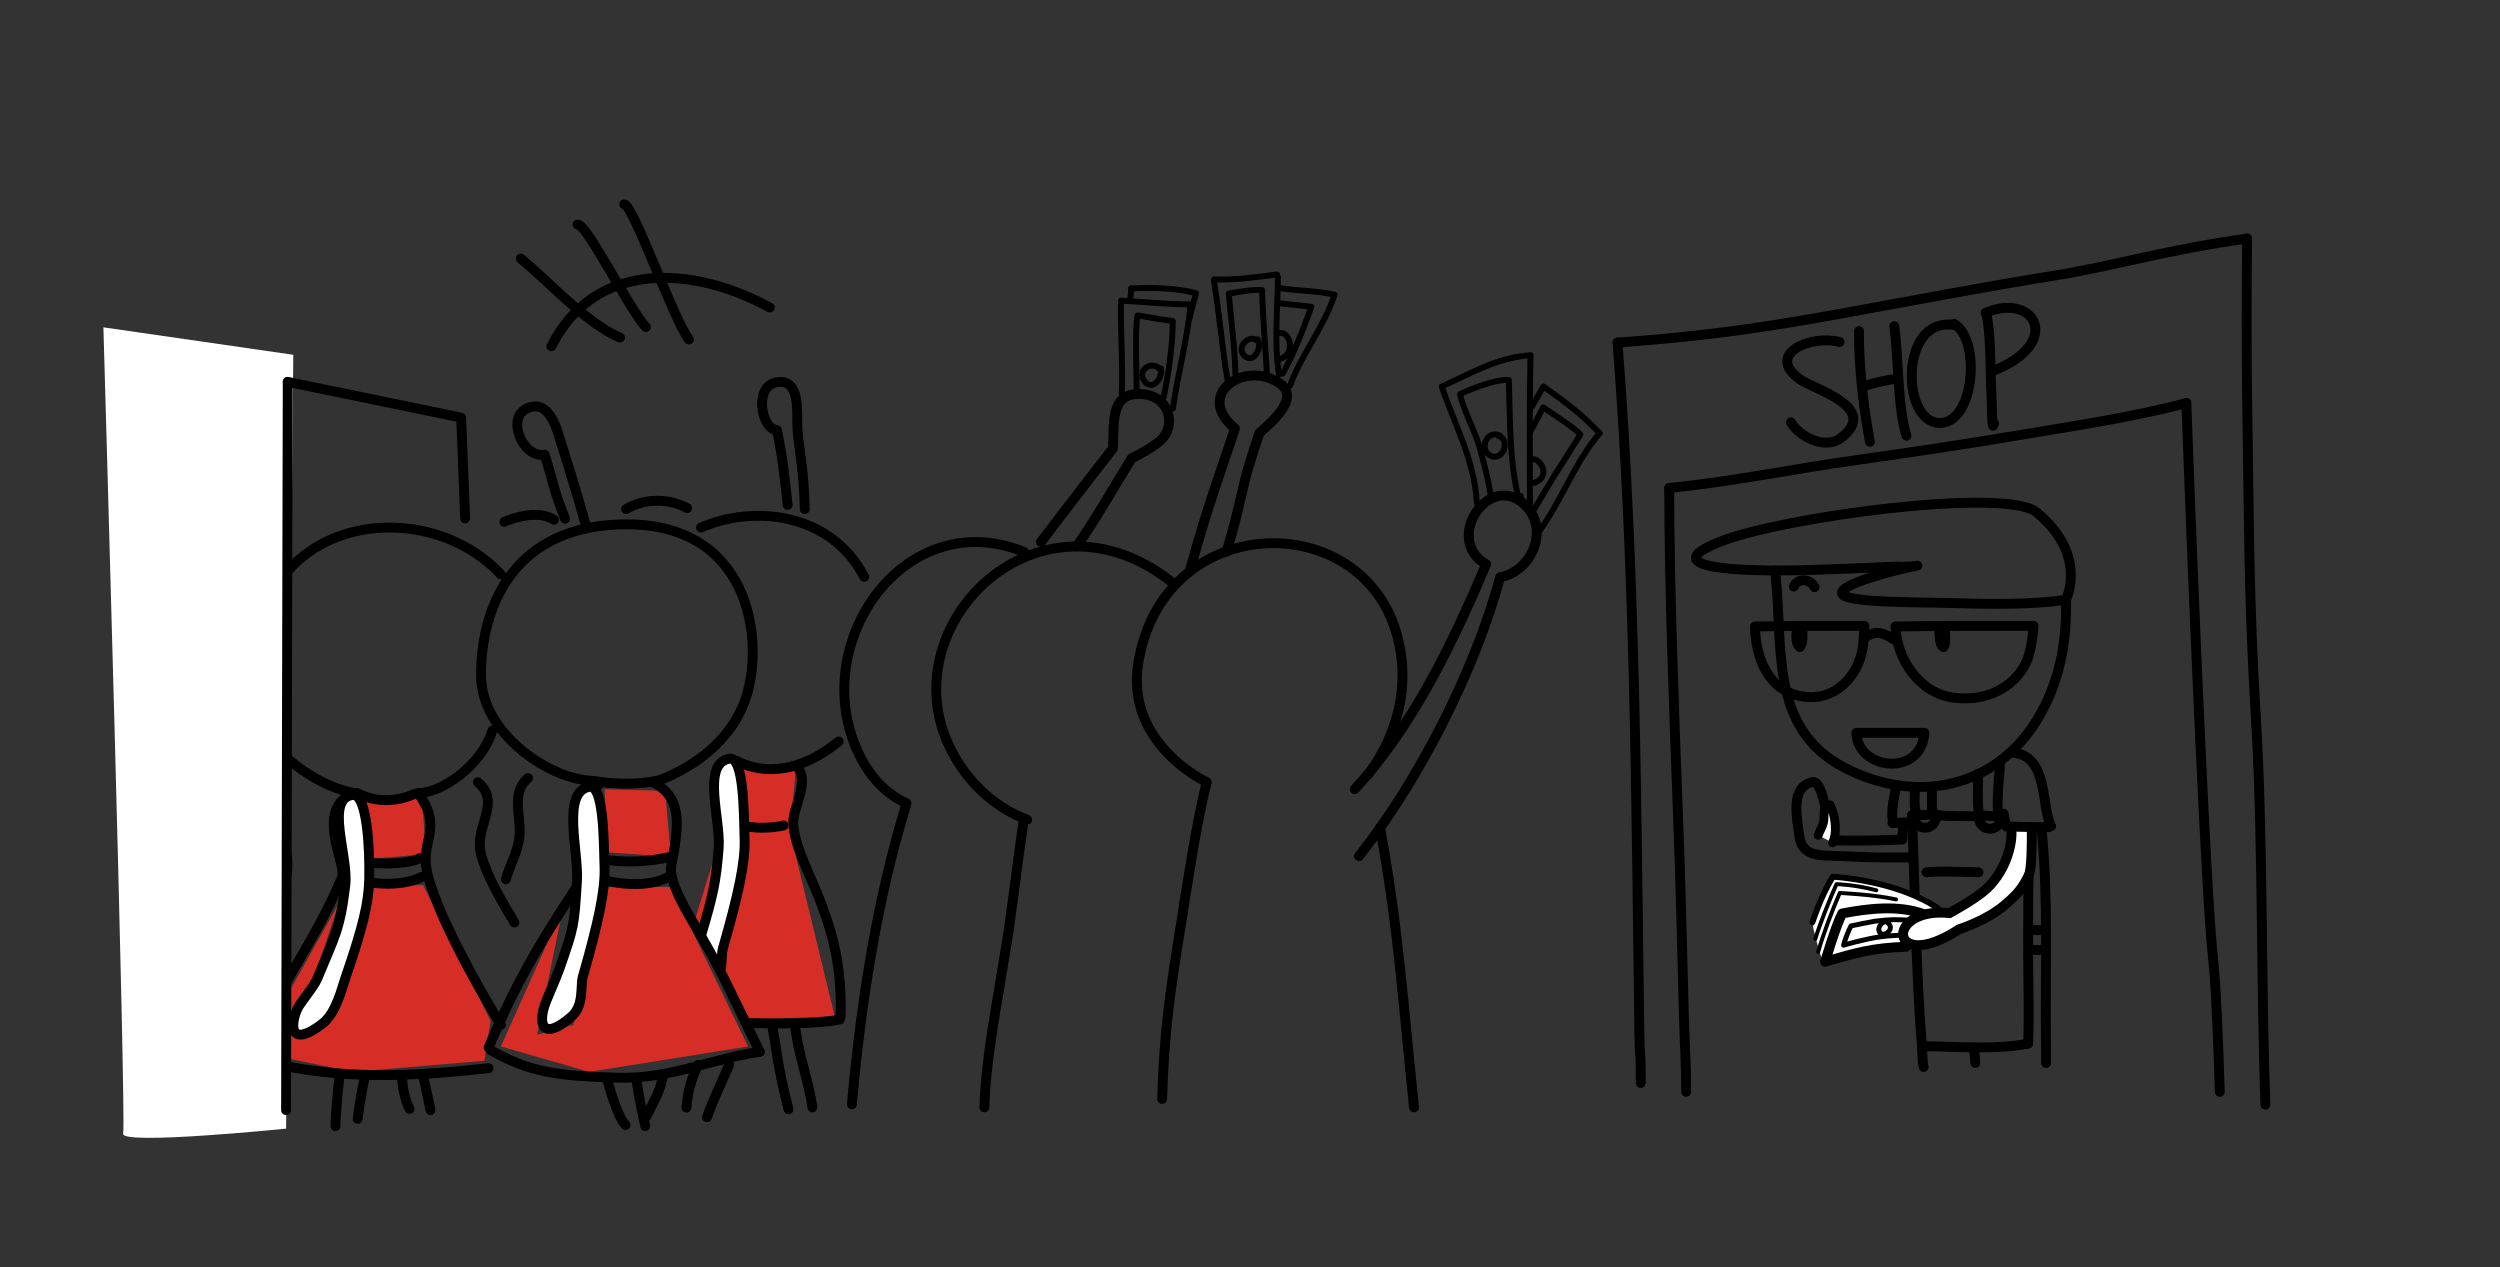 <?xml version="1.0" encoding="utf-8"?>
<!-- Generator: Adobe Illustrator 16.0.0, SVG Export Plug-In . SVG Version: 6.00 Build 0)  -->
<!DOCTYPE svg PUBLIC "-//W3C//DTD SVG 1.1//EN" "http://www.w3.org/Graphics/SVG/1.1/DTD/svg11.dtd">
<svg version="1.1" id="Layer_2" xmlns="http://www.w3.org/2000/svg" xmlns:xlink="http://www.w3.org/1999/xlink" x="0px" y="0px"
	 width="253.174px" height="128.345px" viewBox="0 0 253.174 128.345" enable-background="new 0 0 253.174 128.345"
	 xml:space="preserve">
<rect x="0" y="0" width="253.174" height="128.345" fill="#333333" stroke="none"/>
<g id="Post_2_">
	<path fill="none" stroke="#000000" stroke-linecap="round" stroke-linejoin="round" stroke-miterlimit="10" d="M163.804,34.696
		c1.814,23.197,1.898,46.701,2.213,69.967c0.041,3.035,0.143,0.947,0.143,5.012"/>
	<path fill="none" stroke="#000000" stroke-linecap="round" stroke-linejoin="round" stroke-miterlimit="10" d="M227.57,24.161
		c-8.133,1.109-13.564,2.8-19.605,3.763c-7.027,1.121-14.021,2.475-21.023,3.744c-8.568,1.552-14.023,2.354-23.137,3.028"/>
	<path fill="none" stroke="#000000" stroke-linecap="round" stroke-linejoin="round" stroke-miterlimit="10" d="M229.417,111.862
		c-0.48-13.105-0.217-26.656-0.951-38.91c-0.768-12.793-0.686-19.537-0.896-32.341c-0.072-4.444-0.074-12.005,0-16.45"/>
	<path fill="none" stroke="#000000" stroke-linecap="round" stroke-linejoin="round" stroke-miterlimit="10" d="M169.041,49.421
		c0,9.856,0.512,23.345,0.863,32.405c0.33,8.49,0.396,12.895,0.633,21.387c0.086,3.055,0.215,4.305,0.219,7.354"/>
	<path fill="none" stroke="#000000" stroke-linecap="round" stroke-linejoin="round" stroke-miterlimit="10" d="M221.41,40.81
		c-5.35,1.438-11.504,2.339-17.191,3.3c-4.867,0.822-11.127,1.772-16.018,2.451c-6.629,0.92-12.525,2.18-19.16,2.86"/>
	<path fill="none" stroke="#000000" stroke-linecap="round" stroke-linejoin="round" stroke-miterlimit="10" d="M221.41,40.81
		c0.787,21.509,2.037,50.382,2.711,56.296c0.322,2.828,0.609,10.891,0.674,13.461"/>
	<path fill="none" stroke="#000000" stroke-linecap="round" stroke-linejoin="round" stroke-miterlimit="10" d="M186.291,34.635
		c-2.814-0.766-7.609,1.185-4.006,3.786c1.359,0.979,8.182,2.848,4.148,5.934c-1.586,1.213-4.215-0.121-5.07-1.588"/>
	<path fill="none" stroke="#000000" stroke-linecap="round" stroke-linejoin="round" stroke-miterlimit="10" d="M188.263,33.526
		c-0.041,3.539,0.463,7.868,1.109,11.214"/>
	<path fill="none" stroke="#000000" stroke-linecap="round" stroke-linejoin="round" stroke-miterlimit="10" d="M191.835,33.033
		c0.449,3.384,0.326,8.243,1.232,11.089"/>
	<path fill="none" stroke="#000000" stroke-linecap="round" stroke-linejoin="round" stroke-miterlimit="10" d="M188.878,39.07
		c1.07-0.344,2.217-0.591,3.326-0.739"/>
	<path fill="none" stroke="#000000" stroke-linecap="round" stroke-linejoin="round" stroke-miterlimit="10" d="M197.875,32.91
		c-5.486-0.831-5.355,9.718-1.555,9.921c3.676,0.195,4.32-8.483,1.555-10.045"/>
	<path fill="none" stroke="#000000" stroke-linecap="round" stroke-linejoin="round" stroke-miterlimit="10" d="M201.201,31.923
		c0.471,2.664,0.312,5.5,0.484,8.206c0.049,0.749,0.014,3.839,0.254,2.761"/>
	<path fill="none" stroke="#000000" stroke-linecap="round" stroke-linejoin="round" stroke-miterlimit="10" d="M201.939,37.521
		c7.025-2.825,4.143-7.977-0.861-5.845"/>
</g>
<polygon fill="#D72D27" points="73.4,77.61 73.4,83.36 70.258,93.528 75.925,103.235 84.534,102.922 80.03,84.372 80.597,77.915 "/>
<path fill="#FFFFFF" stroke="#000000" stroke-linecap="round" stroke-linejoin="round" stroke-miterlimit="10" d="M73.019,98.002
	c0.093-0.756,0.055-1.488,0.193-1.967c1.569-5.469,2.263-8.703,2.194-11.031c-0.085-2.902-0.081-8.443-1.561-8.174
	c-2.821,0.516-0.839,6.143-1.066,9.061c-0.268,3.439-0.553,4.695-1.793,8.881"/>
<polygon fill="#D72D27" points="61.472,86.317 61.227,79.922 67.353,80.088 67.947,86.766 "/>
<polygon fill="#D72D27" points="61.472,89.829 58.064,103.797 54.393,104.778 57.016,91.942 50.722,105.975 59.661,108.547 
	75.755,105.975 67.947,89.829 "/>
<polygon fill="#D72D27" points="36.347,80.725 42.722,80.678 43.136,86.497 37.785,86.95 "/>
<polygon fill="#D72D27" points="37.472,89.829 33.971,102.743 30.798,102.047 34.312,91.483 25.873,106.506 35.724,108.547 
	49.055,107.422 49.679,103.383 42.847,89.622 "/>
<path fill="none" stroke="#000000" stroke-linecap="round" stroke-linejoin="round" stroke-miterlimit="10" d="M59.903,79.067
	c-4.339-0.191-11.189-4.82-11.189-10.684c0-6.947,3.229-14.4,12.934-15.206c13.643-1.133,15.734,10.39,14.108,16.745
	c-1.746,6.826-9.154,9.145-9.154,9.145"/>
<path fill="none" stroke="#000000" stroke-linecap="round" stroke-linejoin="round" stroke-miterlimit="10" d="M54.559,85.405"/>
<path fill="none" stroke="#000000" stroke-linecap="round" stroke-linejoin="round" stroke-miterlimit="10" d="M25.502,106.471
	c3.258-7.59,6.061-10.5,9.094-17.518c0.433-1.002-0.796-3.014-0.797-5.545c-0.001-2.766,2.214-3.08,2.214-3.08
	c-5.059-0.803-11.25-6.359-11.25-11.281c0-3.417,1.859-9.878,6.542-13.167c5.686-3.994,14.463-3.03,19.417,2.292"/>
<path fill="none" stroke="#000000" stroke-linecap="round" stroke-linejoin="round" stroke-miterlimit="10" d="M51.078,52.85
	c1.067-0.468,3.436-1.224,5.031-0.209"/>
<path fill="none" stroke="#000000" stroke-linecap="round" stroke-linejoin="round" stroke-miterlimit="10" d="M63.404,51.559
	c1.833-1.102,4.322-1.12,6.183-0.104"/>
<path fill="none" stroke="#000000" stroke-linecap="round" stroke-linejoin="round" stroke-miterlimit="10" d="M70.985,53.426
	c5.241-2.291,13.116-1.595,16.533,4.997"/>
<path fill="none" stroke="#000000" stroke-linecap="round" stroke-linejoin="round" stroke-miterlimit="10" d="M77.955,31.143
	c-7.71-4.22-17.693-4.896-22.111,3.922"/>
<path fill="none" stroke="#000000" stroke-linecap="round" stroke-linejoin="round" stroke-miterlimit="10" d="M69.771,34.382
	c-1.559-2.002-5.679-13.73-6.551-13.686"/>
<path fill="none" stroke="#000000" stroke-linecap="round" stroke-linejoin="round" stroke-miterlimit="10" d="M65.403,33.119
	c-1.67-1.769-6-10.509-6.913-10.377"/>
<path fill="none" stroke="#000000" stroke-linecap="round" stroke-linejoin="round" stroke-miterlimit="10" d="M62.784,34.189
	c-3.404-1.432-7.179-5.663-10.045-8.003"/>
<g id="Merchant_2_">
	<path fill="none" stroke="#000000" stroke-linecap="round" stroke-linejoin="round" stroke-miterlimit="10" d="M179.755,57.774
		c0.91,7.512-0.736,15.922,7.023,19.961c7.189,3.742,15.277,2.145,19.531-4.867c2.279-3.758,3.016-7.865,2.916-12.16"/>
	<path fill="none" stroke="#000000" stroke-linecap="round" stroke-linejoin="round" stroke-miterlimit="10" d="M180.371,57.774
		c-2.279,0-13.461,0-6.23-2.895c6.398-2.562,28.996-5.546,32.092-3.006c5.266,4.324,2.994,8.834,2.994,8.834
		c-2.67,0.526-7.871,0.48-10.584,0.389c-4.061-0.137-11.74,0.006-12.096-0.975s5.785-2.504,7.635-2.84
		C194.181,57.282,183.968,57.774,180.371,57.774z"/>
	<path fill="none" stroke="#000000" stroke-linecap="round" stroke-linejoin="round" stroke-miterlimit="10" d="M177.722,63.442
		c0.078,3.154,1.303,6.548,4.854,7.097c3.201,0.496,5.598-1.975,6.064-4.949c0.115-0.729,0.104-1.479,0.172-2.211
		C185.564,63.38,181.234,63.38,177.722,63.442z"/>
	<path fill="none" stroke="#000000" stroke-linecap="round" stroke-linejoin="round" stroke-miterlimit="10" d="M191.955,63.442
		c0.078,3.154,2.346,6.785,5.914,7.212c4.561,0.551,7.023-2.283,7.578-4.253c0.344-1.223,0.426-2.289,0.492-3.021
		C202.691,63.38,195.466,63.38,191.955,63.442z"/>
	<path fill="none" stroke="#000000" stroke-linecap="round" stroke-linejoin="round" stroke-miterlimit="10" d="M188.875,64.552
		c1.227-0.848,1.99-0.371,3.08,0.309"/>
	<path fill="none" stroke="#000000" stroke-linecap="round" stroke-linejoin="round" stroke-miterlimit="10" d="M187.994,74.209
		c0.088,3.783,6.582,4.539,6.891,0H187.994z"/>
	<path fill="none" stroke="#000000" stroke-linecap="round" stroke-linejoin="round" stroke-miterlimit="10" d="M181.666,59.4
		c0.256-0.77,1.602-0.937,2.094,0.063"/>
	<path fill="none" stroke="#000000" stroke-linecap="round" stroke-linejoin="round" stroke-miterlimit="10" d="M181.974,63.567
		c-0.031,0.76-0.217,1.48,0.285,1.969c0.367-0.428,0.268-1.186,0.268-1.908"/>
	<path fill="none" stroke="#000000" stroke-linecap="round" stroke-linejoin="round" stroke-miterlimit="10" d="M196.39,63.813
		c0.041,0.543,0,1.51,0.432,1.723c0.309-0.367,0.129-1.287,0.123-1.846"/>
	<path fill="none" stroke="#000000" stroke-linecap="round" stroke-linejoin="round" stroke-miterlimit="10" d="M193.925,79.768
		c0.002,0.811-0.154,1.975,0.186,2.588"/>
	<path fill="none" stroke="#000000" stroke-linecap="round" stroke-linejoin="round" stroke-miterlimit="10" d="M195.652,79.768
		c0.02,0.848-0.066,1.912,0.061,2.711"/>
	<path fill="none" stroke="#000000" stroke-linecap="round" stroke-linejoin="round" stroke-miterlimit="10" d="M200.333,78.352
		c0,1.406-0.152,2.951,0.123,4.312"/>
	<path fill="none" stroke="#000000" stroke-linecap="round" stroke-linejoin="round" stroke-miterlimit="10" d="M202.552,77.182
		c-0.023,0.918-0.52,5.064-0.062,5.236"/>
	<path fill="none" stroke="#000000" stroke-linecap="round" stroke-linejoin="round" stroke-miterlimit="10" d="M200.279,82.538
		c0.812,0.127,1.592,0.053,2.391,0.146c-0.086,1.781-2.441,1.576-2.268-0.133"/>
	<path fill="none" stroke="#000000" stroke-linecap="round" stroke-linejoin="round" stroke-miterlimit="10" d="M193.685,82.545
		c0.82,0.057,1.592-0.086,2.396-0.061c0.064,1.781-2.299,1.781-2.271,0.062"/>
	<path fill="none" stroke="#000000" stroke-linecap="round" stroke-linejoin="round" stroke-miterlimit="10" d="M196.267,82.542
		c1.139,0.16,2.598,0.084,3.758,0.123"/>
	<path fill="none" stroke="#000000" stroke-linecap="round" stroke-linejoin="round" stroke-miterlimit="10" d="M193.619,82.542
		c0.332,7.797,0.389,15.621,1.012,23.402c0.084,1.053-0.002,1.066,0.172,2.107"/>
	<path fill="none" stroke="#000000" stroke-linecap="round" stroke-linejoin="round" stroke-miterlimit="10" d="M205.388,105.674
		c-3.092,0.688-7.854,0.277-10.662,0.277"/>
	<path fill="none" stroke="#000000" stroke-linecap="round" stroke-linejoin="round" stroke-miterlimit="10" d="M204.031,76.256
		c3.449,0.432,2.658,5.533,3.695,7.395"/>
	<path fill="none" stroke="#000000" stroke-linecap="round" stroke-linejoin="round" stroke-miterlimit="10" d="M192.017,79.708
		c-0.23,1.109-0.539,2.48-0.309,3.572"/>
	<path fill="none" stroke="#000000" stroke-linecap="round" stroke-linejoin="round" stroke-miterlimit="10" d="M193.679,83.28
		c-0.691-0.023-1.344,0.055-2.033,0.062"/>
	<path fill="none" stroke="#000000" stroke-linecap="round" stroke-linejoin="round" stroke-miterlimit="10" d="M195.097,88.333
		c1.447-0.148,3.85-0.018,5.268,0"/>
	<path fill="none" stroke="#000000" stroke-linecap="round" stroke-linejoin="round" stroke-miterlimit="10" d="M206.742,83.897
		c0.721,7.072,0.355,14.494,0.449,21.621c0.016,1.162,0.018,0.758,0.014,2.129"/>
	<path fill="none" stroke="#000000" stroke-linecap="round" stroke-linejoin="round" stroke-miterlimit="10" d="M199.902,106.077
		c0.082,1.018,0.082,1.018,0.139,1.57"/>
	<path fill="none" stroke="#000000" stroke-linecap="round" stroke-linejoin="round" stroke-miterlimit="10" d="M205.759,94.155
		c0.369,0.053,1.051,0.051,1.443,0"/>
	<path fill="none" stroke="#000000" stroke-linecap="round" stroke-linejoin="round" stroke-miterlimit="10" d="M205.759,96.188
		c0.354,0.012,1.004,0.062,1.42-0.076"/>
	<path fill="none" stroke="#000000" stroke-linecap="round" stroke-linejoin="round" stroke-miterlimit="10" d="M192.664,83.342
		c0.115,0.697-0.008,0.898-0.023,1.68c-1.721,0.047-2.844,0.109-4.568,0.109c-1.834,0-2.309-0.041-2.309-0.041
		c-0.766-1.439-1.07-6.146-2.219-5.887c-2.203,0.496-1.629,3.307-1.316,5.531c0.238,1.701,1.586,1.797,2.459,1.906
		c0,0,1.588,0.041,3.156,0.115c2.154,0.102,3.119,0.084,5.836,0.084"/>
	<path fill="#FFFFFF" d="M196.341,92.063c0,0-4.615-3.104-10.729-3.277c0,0-1.188,1.596-2.01,5.068c0,0,0.771,3.385,1.137,3.631
		c0,0,7.303-1.955,8.691-1.252c0,0-2.109-0.512-0.279-2.525l1.332-0.891L196.341,92.063z"/>
	<path fill="#FFFFFF" stroke="#000000" stroke-miterlimit="10" d="M203.664,83.831c0.219,1.135-0.318,4.141-2.463,6.154
		c-1.133,1.062-3.766,2.479-3.766,2.479c-6.709-0.666-6.125,6.291,0.955,1.646c0,0,2.68-0.84,4.529-2.375
		c1.525-1.268,1.92-1.895,2.523-3.062c0.326-0.633,0.316-3.248,0.316-4.785"/>
	<path fill="none" stroke="#000000" stroke-linecap="round" stroke-linejoin="round" stroke-miterlimit="10" d="M202.919,82.418
		c0.027,0.395,0.193,0.879,0.258,1.283c1.434,0.033,2.877,0.07,4.303,0.072"/>
	<path fill="none" stroke="#000000" stroke-linecap="round" stroke-linejoin="round" stroke-miterlimit="10" d="M189.556,100.028"/>
	<path fill="none" stroke="#000000" stroke-linecap="round" stroke-linejoin="round" stroke-miterlimit="10" d="M188.078,100.028"/>
	<path fill="none" stroke="#000000" stroke-linecap="round" stroke-linejoin="round" stroke-miterlimit="10" d="M205.443,88.672
		c-0.051,2.055-0.055,4.018-0.055,7.58c0,2.643,0.121,6.535,0,9.422"/>
	<path fill="none" stroke="#000000" stroke-linecap="round" stroke-linejoin="round" stroke-miterlimit="10" d="M194.826,92.577
		c-2.602-0.961-5.758-0.557-8.27-0.07c-0.658,1.264-1.729,4.885-1.729,4.885c3.213-0.928,4.842-1.402,8.217-1.514"/>
	<path fill="none" stroke="#000000" stroke-width="0.6" stroke-linecap="round" stroke-linejoin="round" stroke-miterlimit="10" d="
		M183.544,93.387c0.693-2.025,1.363-3.445,2.068-4.602c0,0,6.404,0.324,10.654,3.207"/>
	<path fill="none" stroke="#000000" stroke-width="0.4" stroke-linecap="round" stroke-linejoin="round" stroke-miterlimit="10" d="
		M183.839,95.081c0.357-1.256,1.527-4.209,2.143-5.543c0,0,1.82,0.033,4.035,0.623"/>
	<path fill="none" stroke="#000000" stroke-width="0.4" stroke-linecap="round" stroke-linejoin="round" stroke-miterlimit="10" d="
		M184.126,96.395c0.508-1.793,1.475-4.344,2.188-5.963c0,0,3.385,0.143,5.703,0.654"/>
	<path fill="none" stroke="#000000" stroke-width="0.5" stroke-linecap="round" stroke-linejoin="round" stroke-miterlimit="10" d="
		M193.451,93.188c-1.434-0.066-1.922-0.113-3.623,0.109c-0.271,0.035-2.377,0.469-2.377,0.469c-0.244,0.439-0.668,1.531-0.75,1.953
		c0,0,2.066-0.621,3.771-0.857c0.5-0.07,1.916-0.17,2.26-0.17"/>
	<path fill="none" stroke="#000000" stroke-width="0.5" stroke-linecap="round" stroke-linejoin="round" stroke-miterlimit="10" d="
		M191.263,93.485c-0.436-0.438-1.102,0.279-0.986,0.752c0.227,0.947,1.793-0.115,0.877-0.799"/>
	
		<path fill="#FFFFFF" stroke="#000000" stroke-width="0.9" stroke-linecap="round" stroke-linejoin="round" stroke-miterlimit="10" d="
		M184.126,84.579c0.221-0.598,0.496-0.898,0.57-1.531c0.064-0.537-0.115-1.434,0.627-1.553c0.518,0.939,0.797,2.855,0.254,3.848"/>
</g>
<path fill="none" stroke="#000000" stroke-linecap="round" stroke-linejoin="round" stroke-miterlimit="10" d="M49.48,106.077
	c3.276-7.654,5.569-11.146,10.181-18.209c-1.897-3.713-0.695-7.246,1.278-8.664"/>
<path fill="none" stroke="#000000" stroke-linecap="round" stroke-linejoin="round" stroke-miterlimit="10" d="M76.938,106.506
	c-3.788-7.756-3.964-8.367-6.68-12.979c-1.126-1.912-2.57-4.465-2.269-5.941c0.938-4.592,0.899-6.893-1.851-8.373"/>
<path fill="none" stroke="#000000" stroke-linecap="round" stroke-linejoin="round" stroke-miterlimit="10" d="M49.679,106.34
	c3.915,2.25,6.764,2.627,12.848,2.799c5.3,0.152,9.364-1.863,14.411-2.633"/>
<path fill="none" stroke="#000000" stroke-linecap="round" stroke-linejoin="round" stroke-miterlimit="10" d="M67.947,86.766
	c-3.016,0.672-5.643,0.609-8.286,0"/>
<path fill="none" stroke="#000000" stroke-linecap="round" stroke-linejoin="round" stroke-miterlimit="10" d="M59.663,88.643
	c2.393,0.967,6.185,1.379,8.284,0"/>
<path fill="none" stroke="#000000" stroke-linecap="round" stroke-linejoin="round" stroke-miterlimit="10" d="M60.139,79.086
	c2.149,0.361,4.336,0.373,6.458-0.02"/>
<path fill="none" stroke="#000000" stroke-linecap="round" stroke-linejoin="round" stroke-miterlimit="10" d="M74.597,77.051
	c2.799,1.455,6.471,1.174,10.338-1.963"/>
<path fill="none" stroke="#000000" stroke-linecap="round" stroke-linejoin="round" stroke-miterlimit="10" d="M80.659,77.61
	c1.463,1.457-0.403,4.188-0.326,5.75c0.224,4.494,5.167,9.281,4.789,19.562"/>
<path fill="none" stroke="#000000" stroke-linecap="round" stroke-linejoin="round" stroke-miterlimit="10" d="M75.925,83.739
	c1.123,0.156,2.283,0.094,3.42-0.141"/>
<path fill="none" stroke="#000000" stroke-linecap="round" stroke-linejoin="round" stroke-miterlimit="10" d="M42.347,80.329
	c2.583,3.594,0.25,4.633,0.875,7.818c0.81,4.127,5.333,12.072,7.5,15.65"/>
<path fill="none" stroke="#000000" stroke-linecap="round" stroke-linejoin="round" stroke-miterlimit="10" d="M34.972,86.903
	c2.531,0.781,6.469,0.656,7.531,0"/>
<path fill="none" stroke="#000000" stroke-linecap="round" stroke-linejoin="round" stroke-miterlimit="10" d="M34.972,88.672
	c2.132,0.922,5.597,1.217,7.75,0.125"/>
<path fill="none" stroke="#000000" stroke-linecap="round" stroke-linejoin="round" stroke-miterlimit="10" d="M26.597,107.422
	c7.521,1.998,15.254,1.604,22.875,0.75"/>
<path fill="none" stroke="#000000" stroke-linecap="round" stroke-linejoin="round" stroke-miterlimit="10" d="M48.388,79.213
	c2.167,1.814,0.218,3.9,0.193,6.32c-0.022,2.113,2.701,6.545,3.516,7.889"/>
<path fill="none" stroke="#000000" stroke-linecap="round" stroke-linejoin="round" stroke-miterlimit="10" d="M53.472,78.797
	c-1.792,1.516-0.645,3.893-0.873,5.971c-0.167,1.523-0.964,2.844-1.377,4.279"/>
<path fill="none" stroke="#000000" stroke-linecap="round" stroke-linejoin="round" stroke-miterlimit="10" d="M42.347,80.329
	c2.38-0.066,6.367-2.719,7.525-6.359"/>
<path fill="none" stroke="#000000" stroke-linecap="round" stroke-linejoin="round" stroke-miterlimit="10" d="M36.237,80.329
	c1.787,0.977,4.019,0.871,5.784,0.053"/>
<path fill="none" stroke="#000000" stroke-linecap="round" stroke-linejoin="round" stroke-miterlimit="10" d="M28.138,79.838
	c-0.871,2.893,0.94,5.1,0.981,7.779c0.037,2.391-2.204,5.1-3.272,7.098c-1.685,3.154-3.672,6.121-4.292,9.707"/>
<path fill="none" stroke="#000000" stroke-linecap="round" stroke-linejoin="round" stroke-miterlimit="10" d="M24.972,105.952
	c-0.738,0.062-2.192,0.014-2.875-0.25"/>
<path fill="#FFFFFF" stroke="#000000" stroke-miterlimit="10" d="M59.661,79.686c-2.821,0.516-1.046,6.582-1.229,9.504
	c-0.292,4.645-0.292,4.645-1.772,8.898c-0.314,0.902-1.215,2.91-1.449,3.562c-0.717,1.988-0.32,3.875,2.646,1.312
	c1.323-1.143,0.897-3.115,1.171-4.072c1.569-5.469,2.263-8.703,2.194-11.031C61.136,84.958,61.141,79.417,59.661,79.686z"/>
<path fill="#FFFFFF" stroke="#000000" stroke-miterlimit="10" d="M35.716,80.508c-2.844,0.363-0.405,6.205-0.745,9.113
	c-0.54,4.621-1.126,5.293-2.833,9.463c-0.362,0.885-1.775,2.479-2.044,3.117c-0.823,1.949-0.528,3.854,2.572,1.453
	c1.382-1.07,1.97-3.631,2.295-4.57c1.86-5.379,2.37-7.709,2.426-10.037C37.459,86.145,37.208,80.317,35.716,80.508z"/>
<path fill="none" stroke="#000000" stroke-linecap="round" stroke-linejoin="round" stroke-miterlimit="10" d="M87.097,112.797"/>
<path fill="none" stroke="#000000" stroke-linecap="round" stroke-linejoin="round" stroke-miterlimit="10" d="M87.097,108.047"/>
<path fill="none" stroke="#000000" stroke-linecap="round" stroke-linejoin="round" stroke-miterlimit="10" d="M61.472,109.297
	c0.424,1.451,1.125,3.859,1.875,4.625"/>
<path fill="none" stroke="#000000" stroke-linecap="round" stroke-linejoin="round" stroke-miterlimit="10" d="M64.472,109.422
	c0.159,1.369,0.662,3.721,0.875,4.625"/>
<path fill="none" stroke="#000000" stroke-linecap="round" stroke-linejoin="round" stroke-miterlimit="10" d="M67.097,109.172
	c-0.261,1.359-1.013,2.627-1.625,3.875"/>
<path fill="none" stroke="#000000" stroke-linecap="round" stroke-linejoin="round" stroke-miterlimit="10" d="M34.347,109.297
	c-0.159,1.299-0.395,4.205-0.375,4.75"/>
<path fill="none" stroke="#000000" stroke-linecap="round" stroke-linejoin="round" stroke-miterlimit="10" d="M36.972,108.922
	c-0.323,1.422-0.562,2.91-0.75,4.375"/>
<path fill="none" stroke="#000000" stroke-linecap="round" stroke-linejoin="round" stroke-miterlimit="10" d="M40.722,109.297
	c0.074,1.02,0.319,2.162,0.75,3"/>
<path fill="none" stroke="#000000" stroke-linecap="round" stroke-linejoin="round" stroke-miterlimit="10" d="M42.847,108.922
	c0.244,1.146,0.527,2.34,0.75,3.5"/>
<path fill="none" stroke="#000000" stroke-linecap="round" stroke-linejoin="round" stroke-miterlimit="10" d="M57.227,52.535
	c-1.233-3.104-1.068-3.309-2.069-6.493c-2.167,0.409-3.946-3.688-1.806-4.675c2.308-1.067,3.075,2.221,3.496,3.568
	c0.634,2.034,1.257,3.919,2.453,8.164"/>
<path fill="none" stroke="#000000" stroke-linecap="round" stroke-linejoin="round" stroke-miterlimit="10" d="M79.766,51.135
	c-0.3-2.772-0.514-4.838-1.085-7.579c-1.58-0.071-2.376-4.406-0.059-4.836c2.5-0.467,2.049,3.104,2.125,4.515
	c0.113,2.127,0.639,3.912,0.752,8.321"/>
<path fill="#FFFFFF" d="M28.972,114.297l0.73-78.367l-19.23-2.781c0,0,2.333,80.439,2,81.648S28.972,114.297,28.972,114.297z"/>
<path fill="none" stroke="#000000" stroke-linecap="round" stroke-linejoin="round" stroke-miterlimit="10" d="M29.138,38.672
	c-0.034,16.553-0.167,73.75-0.167,73.75"/>
<polyline fill="none" stroke="#000000" stroke-linecap="round" stroke-linejoin="round" stroke-miterlimit="10" points="
	29.138,38.672 46.701,42.29 47.104,52.494 "/>
<path fill="none" stroke="#000000" stroke-linecap="round" stroke-linejoin="round" stroke-miterlimit="10" d="M76.06,103.61
	c2.188,0.035,6.533,0.154,9-0.375"/>
<path fill="none" stroke="#000000" stroke-linecap="round" stroke-linejoin="round" stroke-miterlimit="10" d="M70.685,107.838
	c-0.671,1.395-1.061,2.777-1.167,4.334"/>
<path fill="none" stroke="#000000" stroke-linecap="round" stroke-linejoin="round" stroke-miterlimit="10" d="M73.852,107.807
	c-0.765,1.811-1.627,3.527-2.25,5.334"/>
<path fill="none" stroke="#000000" stroke-linecap="round" stroke-linejoin="round" stroke-miterlimit="10" d="M78.185,103.838
	c0.438,2.238,0.575,4.309,1.667,8.5"/>
<path fill="none" stroke="#000000" stroke-linecap="round" stroke-linejoin="round" stroke-miterlimit="10" d="M80.518,103.754
	c0.214,2.754,1.408,5.727,1.75,8.387"/>
<path fill="none" stroke="#000000" stroke-linecap="round" stroke-linejoin="round" stroke-miterlimit="10" d="M117.688,111.293
	c0.203-6.631,0.769-10.648,1.837-17.244c0.619-3.814,1.556-10.412,2.686-14.844c0,0-8.326-3.838-6.924-12.154
	c2.542-15.124,21.906-15.69,25.97-3.455c1.578,4.759,0.77,10.099-2.648,14.763"/>
<path fill="none" stroke="#000000" stroke-linecap="round" stroke-linejoin="round" stroke-miterlimit="10" d="M139.759,83.836
	c1.834,9.938,2.299,17.406,3.436,28.305"/>
<path fill="none" stroke="#000000" stroke-linecap="round" stroke-linejoin="round" stroke-miterlimit="10" d="M137.193,79.915
	c5.889-6.342,9.924-14.81,13.309-22.767c-4.363-2.52,0.301-9.437,3.881-6.057c2.654,2.51,0.699,6.796-2.467,7.362
	c-2.498,9.333-8.244,20.654-14.297,28.246"/>
<path fill="none" stroke="#000000" stroke-linecap="round" stroke-linejoin="round" stroke-miterlimit="10" d="M99.689,112.141
	c0.134-4.719,1.072-9.303,2.329-17.061c0.402-2.49,1.129-8.555,1.676-12.195"/>
<path fill="none" stroke="#000000" stroke-linecap="round" stroke-linejoin="round" stroke-miterlimit="10" d="M118.677,58.961
	C104.26,47.545,87.723,65.64,98.027,78.604c1.529,1.926,3.573,3.449,5.67,4.285c0.107,0.043,0.215,0.084,0.323,0.123"/>
<path fill="none" stroke="#000000" stroke-linecap="round" stroke-linejoin="round" stroke-miterlimit="10" d="M120.516,57.723
	c1.834-6.717,3.577-11.289,4.54-14.333c-4.187-3.475,1.075-7.015,4.577-4.537c2.281,1.613-1.654,4.522-2.088,4.997
	c0,0-1.033,3.005-1.447,4.686c-0.647,2.646-1.042,4.663-1.907,7.351"/>
<path fill="none" stroke="#000000" stroke-linecap="round" stroke-linejoin="round" stroke-miterlimit="10" d="M86.609,75.52
	c1.039,2.543,2.655,4.662,5.192,5.83c-1.251,4.217-4.056,13.73-5.532,30.48"/>
<path fill="none" stroke="#000000" stroke-linecap="round" stroke-linejoin="round" stroke-miterlimit="10" d="M103.694,55.886
	c-11.832-4.781-21.554,8.691-17.085,19.634"/>
<path fill="none" stroke="#000000" stroke-linecap="round" stroke-linejoin="round" stroke-miterlimit="10" d="M105.426,54.882
	c1.847-2.48,7.278-9.472,7.278-9.472c0.162-2.349-0.354-5.515,2.615-5.515c3.216,0,3.896,3.333,2.103,4.794
	c-1.186,0.964-2.809,1.713-2.809,1.713c-1.403,2.225-4.015,6.823-5.596,8.928"/>
<path fill="none" stroke="#000000" stroke-width="0.6" stroke-linecap="round" stroke-linejoin="round" stroke-miterlimit="10" d="
	M149.56,50.939c-0.248-4.426-2.254-7.903-3.557-11.801c3.154-1.412,5.504-2.883,8.99-3.175c-0.111,5.302-0.066,10.592-0.059,15.894"
	/>
<path fill="none" stroke="#000000" stroke-width="0.6" stroke-linecap="round" stroke-linejoin="round" stroke-miterlimit="10" d="
	M150.976,50.232c-0.287-1.856-0.768-3.666-1.307-5.465c-0.311-1.031-1.748-3.958-1.797-4.871c0,0,3.416-1.588,4.93-1.401
	c0.125,3.828,0.035,8.631,1.084,12.316c0.074-0.185,0.119-0.377,0.129-0.579"/>
<path fill="none" stroke="#000000" stroke-width="0.6" stroke-linecap="round" stroke-linejoin="round" stroke-miterlimit="10" d="
	M151.964,44.153c-1.268-0.737-2.227,1.19-1.135,1.928c1.229,0.828,2.295-1.468,0.922-1.928"/>
<path fill="none" stroke="#000000" stroke-width="0.6" stroke-linecap="round" stroke-linejoin="round" stroke-miterlimit="10" d="
	M156.306,41.28c1.053,0.688,3.326,2.207,3.74,2.709c0,0-1.041,1.699-1.791,2.85c-1.119,1.719-1.918,3.128-2.967,4.878"/>
<path fill="none" stroke="#000000" stroke-width="0.6" stroke-linecap="round" stroke-linejoin="round" stroke-miterlimit="10" d="
	M161.994,43.87c-1.883-1.997-3.443-3.115-5.688-4.731l-1.236,2.142"/>
<path fill="none" stroke="#000000" stroke-width="0.6" stroke-linecap="round" stroke-linejoin="round" stroke-miterlimit="10" d="
	M155.851,53.838c2.297-3.132,3.598-6.988,6.143-9.969"/>
<path fill="none" stroke="#000000" stroke-width="0.6" stroke-linecap="round" stroke-linejoin="round" stroke-miterlimit="10" d="
	M155.07,46.566c0.619-0.469,2.328,1.614,0.219,2.362"/>
<path fill="none" stroke="#000000" stroke-width="0.6" stroke-linecap="round" stroke-linejoin="round" stroke-miterlimit="10" d="
	M154.99,43.684c0.449-0.784,0.859-1.611,1.273-2.404"/>
<path fill="none" stroke="#000000" stroke-width="0.6" stroke-linecap="round" stroke-linejoin="round" stroke-miterlimit="10" d="
	M129.419,28.052c-0.041,3.498-0.395,6.453,0.094,9.882"/>
<path fill="none" stroke="#000000" stroke-width="0.6" stroke-linecap="round" stroke-linejoin="round" stroke-miterlimit="10" d="
	M124.333,38.595c-0.498-2.755-0.82-6.629-1.398-10.173"/>
<path fill="none" stroke="#000000" stroke-width="0.6" stroke-linecap="round" stroke-linejoin="round" stroke-miterlimit="10" d="
	M125.122,38.03c-0.133-3.726-0.473-5.637-0.686-8.299c1.094-0.172,2.228-0.426,3.368-0.361c0.066,2.503,0.393,6.587,0.486,8.281"/>
<path fill="none" stroke="#000000" stroke-width="0.6" stroke-linecap="round" stroke-linejoin="round" stroke-miterlimit="10" d="
	M129.609,29.171c1.73,0.3,3.775,0.262,5.545,0.674c-1.004,3.16-3.521,6.322-4.51,9.22"/>
<path fill="none" stroke="#000000" stroke-width="0.6" stroke-linecap="round" stroke-linejoin="round" stroke-miterlimit="10" d="
	M129.419,30.678c1.109,0.188,2.275,0.223,3.381,0.391c-0.771,2.142-1.799,4.826-2.908,6.771"/>
<path fill="none" stroke="#000000" stroke-width="0.6" stroke-linecap="round" stroke-linejoin="round" stroke-miterlimit="10" d="
	M129.419,33.765c1.203-0.441,1.855,2.021,0.283,2.568"/>
<path fill="none" stroke="#000000" stroke-width="0.6" stroke-linecap="round" stroke-linejoin="round" stroke-miterlimit="10" d="
	M127.347,34.542c-0.781-0.787-2.171,0.551-1.375,1.429c0.91,1,1.924-0.749,1.375-1.617"/>
<path fill="none" stroke="#000000" stroke-width="0.6" stroke-linecap="round" stroke-linejoin="round" stroke-miterlimit="10" d="
	M113.601,39.851c0.13-2.678-0.131-6.326-0.084-9.408c2.345,0.117,4.716,0.403,7.041,0.378c-0.28,3.526-1.3,7.028-1.774,10.537"/>
<path fill="none" stroke="#000000" stroke-width="0.6" stroke-linecap="round" stroke-linejoin="round" stroke-miterlimit="10" d="
	M115.108,39.571c0.005-1.221-0.186-6.614,0.095-7.635c0,0,2.531,0.461,3.565,0.579c-0.011,2.448-0.427,5.344-0.929,7.713"/>
<path fill="none" stroke="#000000" stroke-width="0.6" stroke-linecap="round" stroke-linejoin="round" stroke-miterlimit="10" d="
	M117.464,37.403c-0.69-0.92-2.335-0.02-1.621,1.11c0.791,1.249,1.953-0.229,1.716-1.204"/>
<path fill="none" stroke="#000000" stroke-width="0.6" stroke-linecap="round" stroke-linejoin="round" stroke-miterlimit="10" d="
	M114.548,29.217c2.128-0.115,4.501-0.077,6.575,0.475c-0.206,0.829-0.468,1.692-0.644,2.527"/>
<path fill="none" stroke="#000000" stroke-width="0.6" stroke-linecap="round" stroke-linejoin="round" stroke-miterlimit="10" d="
	M114.448,30.242c0.014,0.07,0.121-0.759,0.1-1.024"/>
<path fill="none" stroke="#000000" stroke-width="0.6" stroke-linecap="round" stroke-linejoin="round" stroke-miterlimit="10" d="
	M122.934,28.297c2.193,0.079,4.372-0.241,6.376-0.5"/>
</svg>
